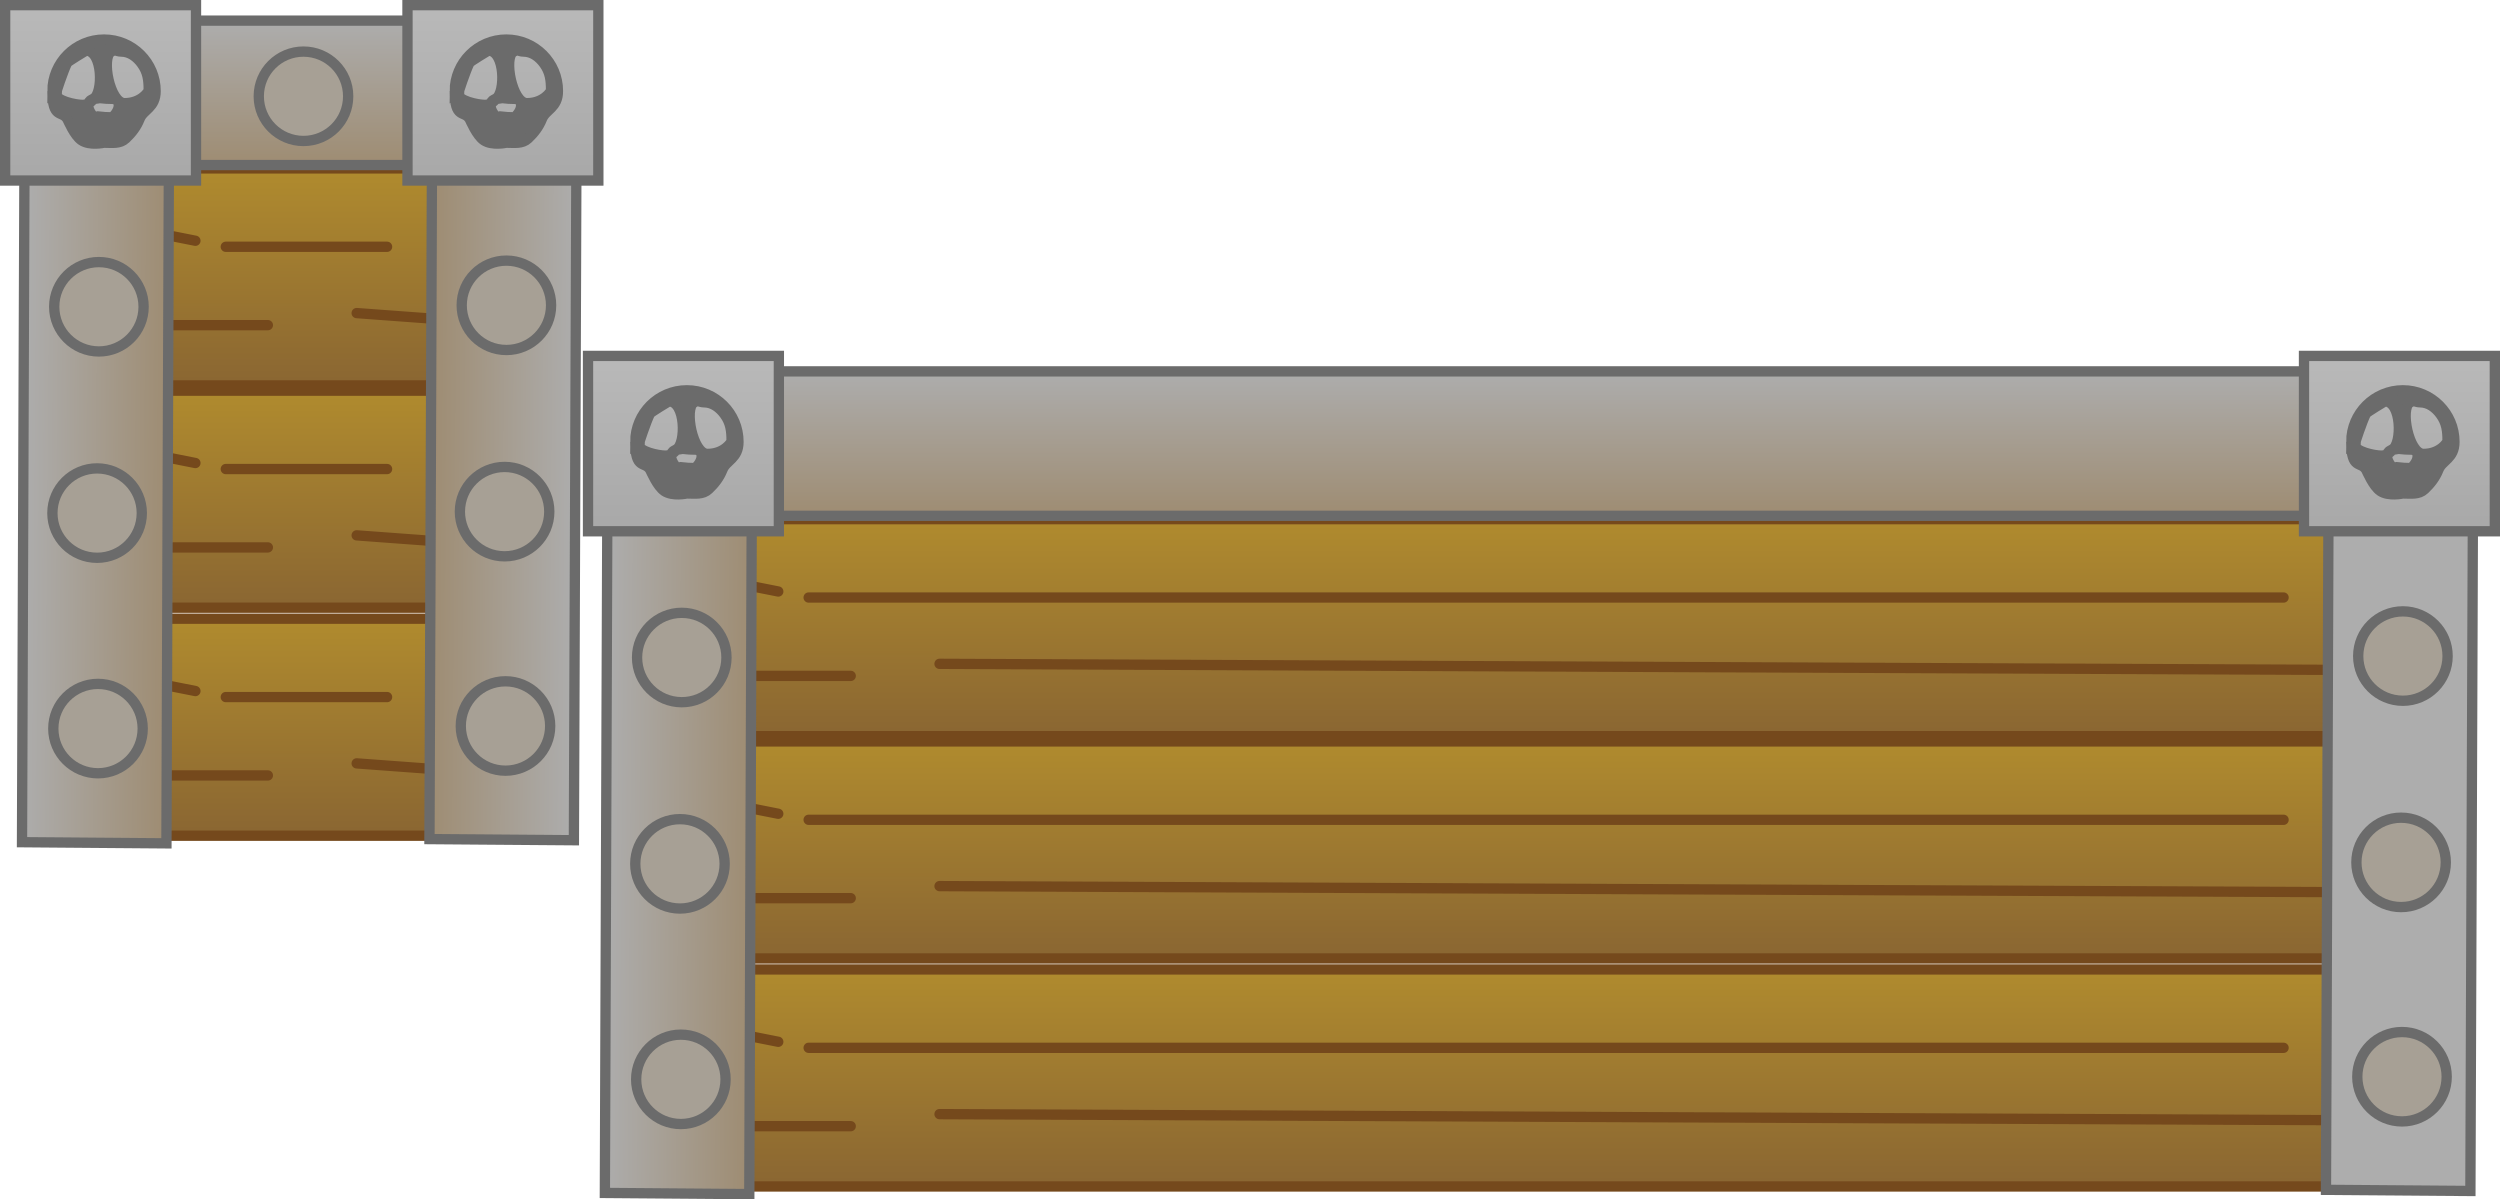<svg version="1.1" xmlns="http://www.w3.org/2000/svg" xmlns:xlink="http://www.w3.org/1999/xlink" width="484.679" height="232.51" viewBox="0,0,484.679,232.51"><defs><linearGradient x1="52.146" y1="240.836" x2="52.146" y2="282.911" gradientUnits="userSpaceOnUse" id="color-1"><stop offset="0" stop-color="#b08b2e"/><stop offset="1" stop-color="#8a6632"/></linearGradient><linearGradient x1="36.06" y1="271.223" x2="36.06" y2="271.223" gradientUnits="userSpaceOnUse" id="color-2"><stop offset="0" stop-color="#b08b2e"/><stop offset="1" stop-color="#8a6632"/></linearGradient><linearGradient x1="53.053" y1="256.03" x2="53.053" y2="256.03" gradientUnits="userSpaceOnUse" id="color-3"><stop offset="0" stop-color="#b08b2e"/><stop offset="1" stop-color="#8a6632"/></linearGradient><linearGradient x1="70.725" y1="268.886" x2="70.725" y2="270.054" gradientUnits="userSpaceOnUse" id="color-4"><stop offset="0" stop-color="#b08b2e"/><stop offset="1" stop-color="#8a6632"/></linearGradient><linearGradient x1="28.584" y1="253.692" x2="28.584" y2="254.861" gradientUnits="userSpaceOnUse" id="color-5"><stop offset="0" stop-color="#b08b2e"/><stop offset="1" stop-color="#8a6632"/></linearGradient><linearGradient x1="52.146" y1="328.135" x2="52.146" y2="370.209" gradientUnits="userSpaceOnUse" id="color-6"><stop offset="0" stop-color="#b08b2e"/><stop offset="1" stop-color="#8a6632"/></linearGradient><linearGradient x1="36.06" y1="358.522" x2="36.06" y2="358.522" gradientUnits="userSpaceOnUse" id="color-7"><stop offset="0" stop-color="#b08b2e"/><stop offset="1" stop-color="#8a6632"/></linearGradient><linearGradient x1="53.053" y1="343.328" x2="53.053" y2="343.328" gradientUnits="userSpaceOnUse" id="color-8"><stop offset="0" stop-color="#b08b2e"/><stop offset="1" stop-color="#8a6632"/></linearGradient><linearGradient x1="70.725" y1="356.185" x2="70.725" y2="357.353" gradientUnits="userSpaceOnUse" id="color-9"><stop offset="0" stop-color="#b08b2e"/><stop offset="1" stop-color="#8a6632"/></linearGradient><linearGradient x1="28.584" y1="340.991" x2="28.584" y2="342.16" gradientUnits="userSpaceOnUse" id="color-10"><stop offset="0" stop-color="#b08b2e"/><stop offset="1" stop-color="#8a6632"/></linearGradient><linearGradient x1="52.146" y1="283.927" x2="52.146" y2="326.002" gradientUnits="userSpaceOnUse" id="color-11"><stop offset="0" stop-color="#b08b2e"/><stop offset="1" stop-color="#8a6632"/></linearGradient><linearGradient x1="36.06" y1="314.314" x2="36.06" y2="314.314" gradientUnits="userSpaceOnUse" id="color-12"><stop offset="0" stop-color="#b08b2e"/><stop offset="1" stop-color="#8a6632"/></linearGradient><linearGradient x1="53.053" y1="299.121" x2="53.053" y2="299.121" gradientUnits="userSpaceOnUse" id="color-13"><stop offset="0" stop-color="#b08b2e"/><stop offset="1" stop-color="#8a6632"/></linearGradient><linearGradient x1="70.725" y1="311.977" x2="70.725" y2="313.146" gradientUnits="userSpaceOnUse" id="color-14"><stop offset="0" stop-color="#b08b2e"/><stop offset="1" stop-color="#8a6632"/></linearGradient><linearGradient x1="28.584" y1="296.783" x2="28.584" y2="297.952" gradientUnits="userSpaceOnUse" id="color-15"><stop offset="0" stop-color="#b08b2e"/><stop offset="1" stop-color="#8a6632"/></linearGradient><linearGradient x1="-1.85" y1="305.877" x2="26.15" y2="306.101" gradientUnits="userSpaceOnUse" id="color-16"><stop offset="0" stop-color="#adadad"/><stop offset="1" stop-color="#9e8c72"/></linearGradient><linearGradient x1="105.143" y1="306.993" x2="77.143" y2="306.774" gradientUnits="userSpaceOnUse" id="color-17"><stop offset="0" stop-color="#adadad"/><stop offset="1" stop-color="#9e8c72"/></linearGradient><linearGradient x1="53.646" y1="212.186" x2="53.646" y2="240.186" gradientUnits="userSpaceOnUse" id="color-18"><stop offset="0" stop-color="#adadad"/><stop offset="1" stop-color="#9e8c72"/></linearGradient><linearGradient x1="91.146" y1="209.186" x2="91.146" y2="243.186" gradientUnits="userSpaceOnUse" id="color-19"><stop offset="0" stop-color="#b9b9b9"/><stop offset="1" stop-color="#a8a8a8"/></linearGradient><linearGradient x1="13.146" y1="209.186" x2="13.146" y2="243.186" gradientUnits="userSpaceOnUse" id="color-20"><stop offset="0" stop-color="#b9b9b9"/><stop offset="1" stop-color="#a8a8a8"/></linearGradient><linearGradient x1="165.146" y1="308.836" x2="165.146" y2="350.911" gradientUnits="userSpaceOnUse" id="color-21"><stop offset="0" stop-color="#b08b2e"/><stop offset="1" stop-color="#8a6632"/></linearGradient><linearGradient x1="149.06" y1="339.223" x2="149.06" y2="339.223" gradientUnits="userSpaceOnUse" id="color-22"><stop offset="0" stop-color="#b08b2e"/><stop offset="1" stop-color="#8a6632"/></linearGradient><linearGradient x1="166.053" y1="324.03" x2="166.053" y2="324.03" gradientUnits="userSpaceOnUse" id="color-23"><stop offset="0" stop-color="#b08b2e"/><stop offset="1" stop-color="#8a6632"/></linearGradient><linearGradient x1="183.725" y1="336.886" x2="183.725" y2="338.054" gradientUnits="userSpaceOnUse" id="color-24"><stop offset="0" stop-color="#b08b2e"/><stop offset="1" stop-color="#8a6632"/></linearGradient><linearGradient x1="141.584" y1="321.692" x2="141.584" y2="322.861" gradientUnits="userSpaceOnUse" id="color-25"><stop offset="0" stop-color="#b08b2e"/><stop offset="1" stop-color="#8a6632"/></linearGradient><linearGradient x1="165.146" y1="396.135" x2="165.146" y2="438.209" gradientUnits="userSpaceOnUse" id="color-26"><stop offset="0" stop-color="#b08b2e"/><stop offset="1" stop-color="#8a6632"/></linearGradient><linearGradient x1="149.06" y1="426.522" x2="149.06" y2="426.522" gradientUnits="userSpaceOnUse" id="color-27"><stop offset="0" stop-color="#b08b2e"/><stop offset="1" stop-color="#8a6632"/></linearGradient><linearGradient x1="166.053" y1="411.328" x2="166.053" y2="411.328" gradientUnits="userSpaceOnUse" id="color-28"><stop offset="0" stop-color="#b08b2e"/><stop offset="1" stop-color="#8a6632"/></linearGradient><linearGradient x1="183.725" y1="424.185" x2="183.725" y2="425.353" gradientUnits="userSpaceOnUse" id="color-29"><stop offset="0" stop-color="#b08b2e"/><stop offset="1" stop-color="#8a6632"/></linearGradient><linearGradient x1="141.584" y1="408.991" x2="141.584" y2="410.16" gradientUnits="userSpaceOnUse" id="color-30"><stop offset="0" stop-color="#b08b2e"/><stop offset="1" stop-color="#8a6632"/></linearGradient><linearGradient x1="165.146" y1="351.927" x2="165.146" y2="394.002" gradientUnits="userSpaceOnUse" id="color-31"><stop offset="0" stop-color="#b08b2e"/><stop offset="1" stop-color="#8a6632"/></linearGradient><linearGradient x1="149.06" y1="382.314" x2="149.06" y2="382.314" gradientUnits="userSpaceOnUse" id="color-32"><stop offset="0" stop-color="#b08b2e"/><stop offset="1" stop-color="#8a6632"/></linearGradient><linearGradient x1="166.053" y1="367.121" x2="166.053" y2="367.121" gradientUnits="userSpaceOnUse" id="color-33"><stop offset="0" stop-color="#b08b2e"/><stop offset="1" stop-color="#8a6632"/></linearGradient><linearGradient x1="183.725" y1="379.977" x2="183.725" y2="381.146" gradientUnits="userSpaceOnUse" id="color-34"><stop offset="0" stop-color="#b08b2e"/><stop offset="1" stop-color="#8a6632"/></linearGradient><linearGradient x1="141.584" y1="364.783" x2="141.584" y2="365.952" gradientUnits="userSpaceOnUse" id="color-35"><stop offset="0" stop-color="#b08b2e"/><stop offset="1" stop-color="#8a6632"/></linearGradient><linearGradient x1="111.15" y1="373.877" x2="139.15" y2="374.101" gradientUnits="userSpaceOnUse" id="color-36"><stop offset="0" stop-color="#adadad"/><stop offset="1" stop-color="#9e8c72"/></linearGradient><linearGradient x1="218.143" y1="374.993" x2="190.143" y2="374.774" gradientUnits="userSpaceOnUse" id="color-37"><stop offset="0" stop-color="#adadad"/><stop offset="1" stop-color="#9e8c72"/></linearGradient><linearGradient x1="166.646" y1="280.186" x2="166.646" y2="308.186" gradientUnits="userSpaceOnUse" id="color-38"><stop offset="0" stop-color="#adadad"/><stop offset="1" stop-color="#9e8c72"/></linearGradient><linearGradient x1="204.146" y1="277.186" x2="204.146" y2="311.186" gradientUnits="userSpaceOnUse" id="color-39"><stop offset="0" stop-color="#b9b9b9"/><stop offset="1" stop-color="#a8a8a8"/></linearGradient><linearGradient x1="126.146" y1="277.186" x2="126.146" y2="311.186" gradientUnits="userSpaceOnUse" id="color-40"><stop offset="0" stop-color="#b9b9b9"/><stop offset="1" stop-color="#a8a8a8"/></linearGradient></defs><g transform="translate(6.354,-208.186)"><g data-paper-data="{&quot;isPaintingLayer&quot;:true}" fill-rule="nonzero" stroke-width="2" stroke-linejoin="miter" stroke-miterlimit="10" stroke-dasharray="" stroke-dashoffset="0" style="mix-blend-mode: normal"><g data-paper-data="{&quot;origPos&quot;:null,&quot;index&quot;:null}" stroke="#75491c"><path d="M25.638,282.911v-42.074h53.016v42.074z" data-paper-data="{&quot;origPos&quot;:null}" fill="url(#color-1)" stroke-linecap="butt"/><path d="M45.576,271.223h-19.031" data-paper-data="{&quot;origPos&quot;:null}" fill="url(#color-2)" stroke-linecap="round"/><path d="M37.42,256.03h31.266" data-paper-data="{&quot;origPos&quot;:null}" fill="url(#color-3)" stroke-linecap="round"/><path d="M78.654,270.054l-15.859,-1.169" data-paper-data="{&quot;origPos&quot;:null}" fill="url(#color-4)" stroke-linecap="round"/><path d="M25.638,253.692l5.891,1.169" data-paper-data="{&quot;origPos&quot;:null}" fill="url(#color-5)" stroke-linecap="round"/></g><g data-paper-data="{&quot;origPos&quot;:null,&quot;index&quot;:null}" stroke="#75491c"><path d="M25.638,370.209v-42.074h53.016v42.074z" data-paper-data="{&quot;origPos&quot;:null}" fill="url(#color-6)" stroke-linecap="butt"/><path d="M26.545,358.522h19.031" data-paper-data="{&quot;origPos&quot;:null}" fill="url(#color-7)" stroke-linecap="round"/><path d="M37.42,343.328h31.266" data-paper-data="{&quot;origPos&quot;:null}" fill="url(#color-8)" stroke-linecap="round"/><path d="M78.654,357.353l-15.859,-1.169" data-paper-data="{&quot;origPos&quot;:null}" fill="url(#color-9)" stroke-linecap="round"/><path d="M31.529,342.16l-5.891,-1.169" data-paper-data="{&quot;origPos&quot;:null}" fill="url(#color-10)" stroke-linecap="round"/></g><g data-paper-data="{&quot;origPos&quot;:null,&quot;index&quot;:null}" stroke="#75491c"><path d="M25.638,326.002v-42.074h53.016v42.074z" data-paper-data="{&quot;origPos&quot;:null}" fill="url(#color-11)" stroke-linecap="butt"/><path d="M26.545,314.314h19.031" data-paper-data="{&quot;origPos&quot;:null}" fill="url(#color-12)" stroke-linecap="round"/><path d="M37.42,299.121h31.266" data-paper-data="{&quot;origPos&quot;:null}" fill="url(#color-13)" stroke-linecap="round"/><path d="M62.795,311.977l15.859,1.169" data-paper-data="{&quot;origPos&quot;:null}" fill="url(#color-14)" stroke-linecap="round"/><path d="M25.638,296.783l5.891,1.169" data-paper-data="{&quot;origPos&quot;:null}" fill="url(#color-15)" stroke-linecap="round"/></g><g data-paper-data="{&quot;origPos&quot;:null}" stroke="#6b6b6b" stroke-linecap="butt"><g data-paper-data="{&quot;origPos&quot;:null}"><path d="M25.913,371.688l-28,-0.224l0.472,-131.174l28,0.224z" data-paper-data="{&quot;origPos&quot;:null}" fill="url(#color-16)"/><path d="M77.379,242.684l28,0.219l-0.472,128.179l-28,-0.219z" data-paper-data="{&quot;origPos&quot;:null,&quot;index&quot;:null}" fill="url(#color-17)"/><path d="M12.659,358.105c-4.786,0.007 -8.672,-3.868 -8.679,-8.654c-0.007,-4.786 3.868,-8.672 8.654,-8.679c4.786,-0.007 8.672,3.868 8.679,8.654c0.007,4.786 -3.868,8.672 -8.654,8.679z" data-paper-data="{&quot;origPos&quot;:null,&quot;origRot&quot;:0}" fill="#a7a095"/><path d="M91.658,357.601c-4.786,0.007 -8.672,-3.868 -8.679,-8.654c-0.007,-4.786 3.868,-8.672 8.654,-8.679c4.786,-0.007 8.672,3.868 8.679,8.654c0.007,4.786 -3.868,8.672 -8.654,8.679z" data-paper-data="{&quot;origPos&quot;:null,&quot;origRot&quot;:0}" fill="#a7a095"/><path d="M91.825,258.711c4.786,0.002 8.665,3.884 8.663,8.67c-0.002,4.786 -3.884,8.665 -8.67,8.663c-4.786,-0.002 -8.665,-3.884 -8.663,-8.67c0.002,-4.786 3.884,-8.665 8.67,-8.663z" data-paper-data="{&quot;origPos&quot;:null}" fill="#a7a095"/><path d="M91.475,298.711c4.786,0.002 8.665,3.884 8.663,8.67c-0.002,4.786 -3.884,8.665 -8.67,8.663c-4.786,-0.002 -8.665,-3.884 -8.663,-8.67c0.002,-4.786 3.884,-8.665 8.67,-8.663z" data-paper-data="{&quot;origPos&quot;:null}" fill="#a7a095"/><path d="M12.825,258.994c4.786,0.002 8.665,3.884 8.663,8.67c-0.002,4.786 -3.884,8.665 -8.67,8.663c-4.786,-0.002 -8.665,-3.884 -8.663,-8.67c0.002,-4.786 3.884,-8.665 8.67,-8.663z" data-paper-data="{&quot;origPos&quot;:null}" fill="#a7a095"/><path d="M12.475,298.994c4.786,0.002 8.665,3.884 8.663,8.67c-0.002,4.786 -3.884,8.665 -8.67,8.663c-4.786,-0.002 -8.665,-3.884 -8.663,-8.67c0.002,-4.786 3.884,-8.665 8.67,-8.663z" data-paper-data="{&quot;origPos&quot;:null}" fill="#a7a095"/><path d="M28.646,240.186v-28h50v28z" data-paper-data="{&quot;origPos&quot;:null}" fill="url(#color-18)"/><path d="M43.813,226.853c0,-4.786 3.88,-8.667 8.667,-8.667c4.786,0 8.667,3.88 8.667,8.667c0,4.786 -3.88,8.667 -8.667,8.667c-4.786,0 -8.667,-3.88 -8.667,-8.667z" data-paper-data="{&quot;origPos&quot;:null}" fill="#a7a095"/></g><g data-paper-data="{&quot;origPos&quot;:null}"><path d="M72.646,243.186v-34h37v34z" data-paper-data="{&quot;origPos&quot;:null}" fill="url(#color-19)"/><path d="M81.813,225.853c0,-5.523 4.477,-10 10,-10c5.523,0 10,4.477 10,10c0,3.247 -2.366,3.538 -3.098,5.392c-0.591,1.496 -1.521,2.699 -2.688,3.806c-1.136,1.077 -2.648,0.802 -4.214,0.802c0,0 -2.754,0.618 -4.361,-0.459c-1.389,-0.931 -2.604,-3.875 -2.743,-4.11c-1.066,-1.795 -2.896,0.091 -2.896,-5.432zM82.48,226.353c0,1.381 3.786,2.167 5.167,2.167c0.918,0 1.72,-0.494 2.155,-1.231c1.863,-1.065 1.806,-9.294 -1.488,-9.294c0,0 -3.529,2.113 -3.656,2.371c-0.775,1.57 -2.177,5.805 -2.177,5.988zM100.48,225.686c0,-1.977 -0.184,-3.511 -1.337,-5.117c-0.965,-1.343 -2.343,-2.383 -3.996,-2.383c-0.918,0 -1.553,-0.672 -1.988,0.064c-1.88,1.074 -0.26,9.936 2.655,9.936c3.248,0 4.667,-2.276 4.667,-2.5zM89.928,230.936l0.678,-0.176c0.952,0.119 1.864,0.176 2.822,0.176c0,0 1.25,-1.077 1.25,-2.327c0,-1.25 -1.173,-1.25 -1.173,-1.25c-0.86,0 -1.66,-0.051 -2.512,-0.157l-0.988,0.157c0,0 -1.25,0 -1.25,1.25c0,1.25 1.173,2.327 1.173,2.327z" data-paper-data="{&quot;origPos&quot;:null}" fill="#6b6b6b"/></g><g data-paper-data="{&quot;origPos&quot;:null}"><path d="M-5.354,243.186v-34h37v34z" data-paper-data="{&quot;origPos&quot;:null}" fill="url(#color-20)"/><path d="M3.813,225.853c0,-5.523 4.477,-10 10,-10c5.523,0 10,4.477 10,10c0,3.247 -2.366,3.538 -3.098,5.392c-0.591,1.496 -1.521,2.699 -2.688,3.806c-1.136,1.077 -2.648,0.802 -4.214,0.802c0,0 -2.754,0.618 -4.361,-0.459c-1.389,-0.931 -2.604,-3.875 -2.743,-4.11c-1.066,-1.795 -2.896,0.091 -2.896,-5.432zM4.48,226.353c0,1.381 3.786,2.167 5.167,2.167c0.918,0 1.72,-0.494 2.155,-1.231c1.863,-1.065 1.806,-9.294 -1.488,-9.294c0,0 -3.529,2.113 -3.656,2.371c-0.775,1.57 -2.177,5.805 -2.177,5.988zM22.48,225.686c0,-1.977 -0.184,-3.511 -1.337,-5.117c-0.965,-1.343 -2.343,-2.383 -3.996,-2.383c-0.918,0 -1.553,-0.672 -1.988,0.064c-1.88,1.074 -0.26,9.936 2.655,9.936c3.248,0 4.667,-2.276 4.667,-2.5zM11.928,230.936l0.678,-0.176c0.952,0.119 1.864,0.176 2.822,0.176c0,0 1.25,-1.077 1.25,-2.327c0,-1.25 -1.173,-1.25 -1.173,-1.25c-0.86,0 -1.66,-0.051 -2.512,-0.157l-0.988,0.157c0,0 -1.25,0 -1.25,1.25c0,1.25 1.173,2.327 1.173,2.327z" data-paper-data="{&quot;origPos&quot;:null}" fill="#6b6b6b"/></g></g><g data-paper-data="{&quot;index&quot;:null}" stroke="#75491c"><path d="M138.638,350.911v-42.074h307.695v42.074z" data-paper-data="{&quot;origPos&quot;:null}" fill="url(#color-21)" stroke-linecap="butt"/><path d="M158.576,339.223h-19.031" data-paper-data="{&quot;origPos&quot;:null}" fill="url(#color-22)" stroke-linecap="round"/><path d="M150.42,324.03h285.944" data-paper-data="{&quot;origPos&quot;:null}" fill="url(#color-23)" stroke-linecap="round"/><path d="M446.333,338.054l-270.538,-1.169" data-paper-data="{&quot;origPos&quot;:null}" fill="url(#color-24)" stroke-linecap="round"/><path d="M138.638,321.692l5.891,1.169" data-paper-data="{&quot;origPos&quot;:null}" fill="url(#color-25)" stroke-linecap="round"/></g><g data-paper-data="{&quot;index&quot;:null}" stroke="#75491c"><path d="M138.638,438.209v-42.074h307.695v42.074z" data-paper-data="{&quot;origPos&quot;:null}" fill="url(#color-26)" stroke-linecap="butt"/><path d="M139.545,426.522h19.031" data-paper-data="{&quot;origPos&quot;:null}" fill="url(#color-27)" stroke-linecap="round"/><path d="M150.42,411.328h285.944" data-paper-data="{&quot;origPos&quot;:null}" fill="url(#color-28)" stroke-linecap="round"/><path d="M446.333,425.353l-270.538,-1.169" data-paper-data="{&quot;origPos&quot;:null}" fill="url(#color-29)" stroke-linecap="round"/><path d="M144.529,410.16l-5.891,-1.169" data-paper-data="{&quot;origPos&quot;:null}" fill="url(#color-30)" stroke-linecap="round"/></g><g data-paper-data="{&quot;index&quot;:null}" stroke="#75491c"><path d="M138.638,394.002v-42.074h307.695v42.074z" data-paper-data="{&quot;origPos&quot;:null}" fill="url(#color-31)" stroke-linecap="butt"/><path d="M139.545,382.314h19.031" data-paper-data="{&quot;origPos&quot;:null}" fill="url(#color-32)" stroke-linecap="round"/><path d="M150.42,367.121h285.944" data-paper-data="{&quot;origPos&quot;:null}" fill="url(#color-33)" stroke-linecap="round"/><path d="M175.795,379.977l270.538,1.169" data-paper-data="{&quot;origPos&quot;:null}" fill="url(#color-34)" stroke-linecap="round"/><path d="M138.638,364.783l5.891,1.169" data-paper-data="{&quot;origPos&quot;:null}" fill="url(#color-35)" stroke-linecap="round"/></g><g stroke="#6b6b6b" stroke-linecap="butt"><g data-paper-data="{&quot;origPos&quot;:null}"><path d="M138.913,439.688l-28,-0.224l0.472,-131.174l28,0.224z" data-paper-data="{&quot;origPos&quot;:null}" fill="url(#color-36)"/><path d="M445.058,310.684l28,0.219l-0.472,128.179l-28,-0.219z" data-paper-data="{&quot;origPos&quot;:null,&quot;index&quot;:null}" fill="url(#color-37)"/><path d="M125.659,426.105c-4.786,0.007 -8.672,-3.868 -8.679,-8.654c-0.007,-4.786 3.868,-8.672 8.654,-8.679c4.786,-0.007 8.672,3.868 8.679,8.654c0.007,4.786 -3.868,8.672 -8.654,8.679z" data-paper-data="{&quot;origPos&quot;:null,&quot;origRot&quot;:0}" fill="#a7a095"/><path d="M459.337,425.601c-4.786,0.007 -8.672,-3.868 -8.679,-8.654c-0.007,-4.786 3.868,-8.672 8.654,-8.679c4.786,-0.007 8.672,3.868 8.679,8.654c0.007,4.786 -3.868,8.672 -8.654,8.679z" data-paper-data="{&quot;origPos&quot;:null,&quot;origRot&quot;:0}" fill="#a7a095"/><path d="M459.504,326.711c4.786,0.002 8.665,3.884 8.663,8.67c-0.002,4.786 -3.884,8.665 -8.67,8.663c-4.786,-0.002 -8.665,-3.884 -8.663,-8.67c0.002,-4.786 3.884,-8.665 8.67,-8.663z" data-paper-data="{&quot;origPos&quot;:null}" fill="#a7a095"/><path d="M459.154,366.711c4.786,0.002 8.665,3.884 8.663,8.67c-0.002,4.786 -3.884,8.665 -8.67,8.663c-4.786,-0.002 -8.665,-3.884 -8.663,-8.67c0.002,-4.786 3.884,-8.665 8.67,-8.663z" data-paper-data="{&quot;origPos&quot;:null}" fill="#a7a095"/><path d="M125.825,326.994c4.786,0.002 8.665,3.884 8.663,8.67c-0.002,4.786 -3.884,8.665 -8.67,8.663c-4.786,-0.002 -8.665,-3.884 -8.663,-8.67c0.002,-4.786 3.884,-8.665 8.67,-8.663z" data-paper-data="{&quot;origPos&quot;:null}" fill="#a7a095"/><path d="M125.475,366.994c4.786,0.002 8.665,3.884 8.663,8.67c-0.002,4.786 -3.884,8.665 -8.67,8.663c-4.786,-0.002 -8.665,-3.884 -8.663,-8.67c0.002,-4.786 3.884,-8.665 8.67,-8.663z" data-paper-data="{&quot;origPos&quot;:null}" fill="#a7a095"/><path d="M141.646,308.186v-28h304.679v28z" data-paper-data="{&quot;origPos&quot;:null}" fill="url(#color-38)"/></g><g data-paper-data="{&quot;origPos&quot;:null}"><path d="M440.325,311.186v-34h37v34z" data-paper-data="{&quot;origPos&quot;:null}" fill="url(#color-39)"/><path d="M449.492,293.853c0,-5.523 4.477,-10 10,-10c5.523,0 10,4.477 10,10c0,3.247 -2.366,3.538 -3.098,5.392c-0.591,1.496 -1.521,2.699 -2.688,3.806c-1.136,1.077 -2.648,0.802 -4.214,0.802c0,0 -2.754,0.618 -4.361,-0.459c-1.389,-0.931 -2.604,-3.875 -2.743,-4.11c-1.066,-1.795 -2.896,0.091 -2.896,-5.432zM450.158,294.353c0,1.381 3.786,2.167 5.167,2.167c0.918,0 1.72,-0.494 2.155,-1.231c1.863,-1.065 1.806,-9.294 -1.488,-9.294c0,0 -3.529,2.113 -3.656,2.371c-0.775,1.57 -2.177,5.805 -2.177,5.988zM468.158,293.686c0,-1.977 -0.184,-3.511 -1.337,-5.117c-0.965,-1.343 -2.343,-2.383 -3.996,-2.383c-0.918,0 -1.553,-0.672 -1.988,0.064c-1.88,1.074 -0.26,9.936 2.655,9.936c3.248,0 4.667,-2.276 4.667,-2.5zM457.607,298.936l0.678,-0.176c0.952,0.119 1.864,0.176 2.822,0.176c0,0 1.25,-1.077 1.25,-2.327c0,-1.25 -1.173,-1.25 -1.173,-1.25c-0.86,0 -1.66,-0.051 -2.512,-0.157l-0.988,0.157c0,0 -1.25,0 -1.25,1.25c0,1.25 1.173,2.327 1.173,2.327z" data-paper-data="{&quot;origPos&quot;:null}" fill="#6b6b6b"/></g><g data-paper-data="{&quot;origPos&quot;:null}"><path d="M107.646,311.186v-34h37v34z" data-paper-data="{&quot;origPos&quot;:null}" fill="url(#color-40)"/><path d="M116.813,293.853c0,-5.523 4.477,-10 10,-10c5.523,0 10,4.477 10,10c0,3.247 -2.366,3.538 -3.098,5.392c-0.591,1.496 -1.521,2.699 -2.688,3.806c-1.136,1.077 -2.648,0.802 -4.214,0.802c0,0 -2.754,0.618 -4.361,-0.459c-1.389,-0.931 -2.604,-3.875 -2.743,-4.11c-1.066,-1.795 -2.896,0.091 -2.896,-5.432zM117.48,294.353c0,1.381 3.786,2.167 5.167,2.167c0.918,0 1.72,-0.494 2.155,-1.231c1.863,-1.065 1.806,-9.294 -1.488,-9.294c0,0 -3.529,2.113 -3.656,2.371c-0.775,1.57 -2.177,5.805 -2.177,5.988zM135.48,293.686c0,-1.977 -0.184,-3.511 -1.337,-5.117c-0.965,-1.343 -2.343,-2.383 -3.996,-2.383c-0.918,0 -1.553,-0.672 -1.988,0.064c-1.88,1.074 -0.26,9.936 2.655,9.936c3.248,0 4.667,-2.276 4.667,-2.5zM124.928,298.936l0.678,-0.176c0.952,0.119 1.864,0.176 2.822,0.176c0,0 1.25,-1.077 1.25,-2.327c0,-1.25 -1.173,-1.25 -1.173,-1.25c-0.86,0 -1.66,-0.051 -2.512,-0.157l-0.988,0.157c0,0 -1.25,0 -1.25,1.25c0,1.25 1.173,2.327 1.173,2.327z" data-paper-data="{&quot;origPos&quot;:null}" fill="#6b6b6b"/></g></g></g></g></svg>